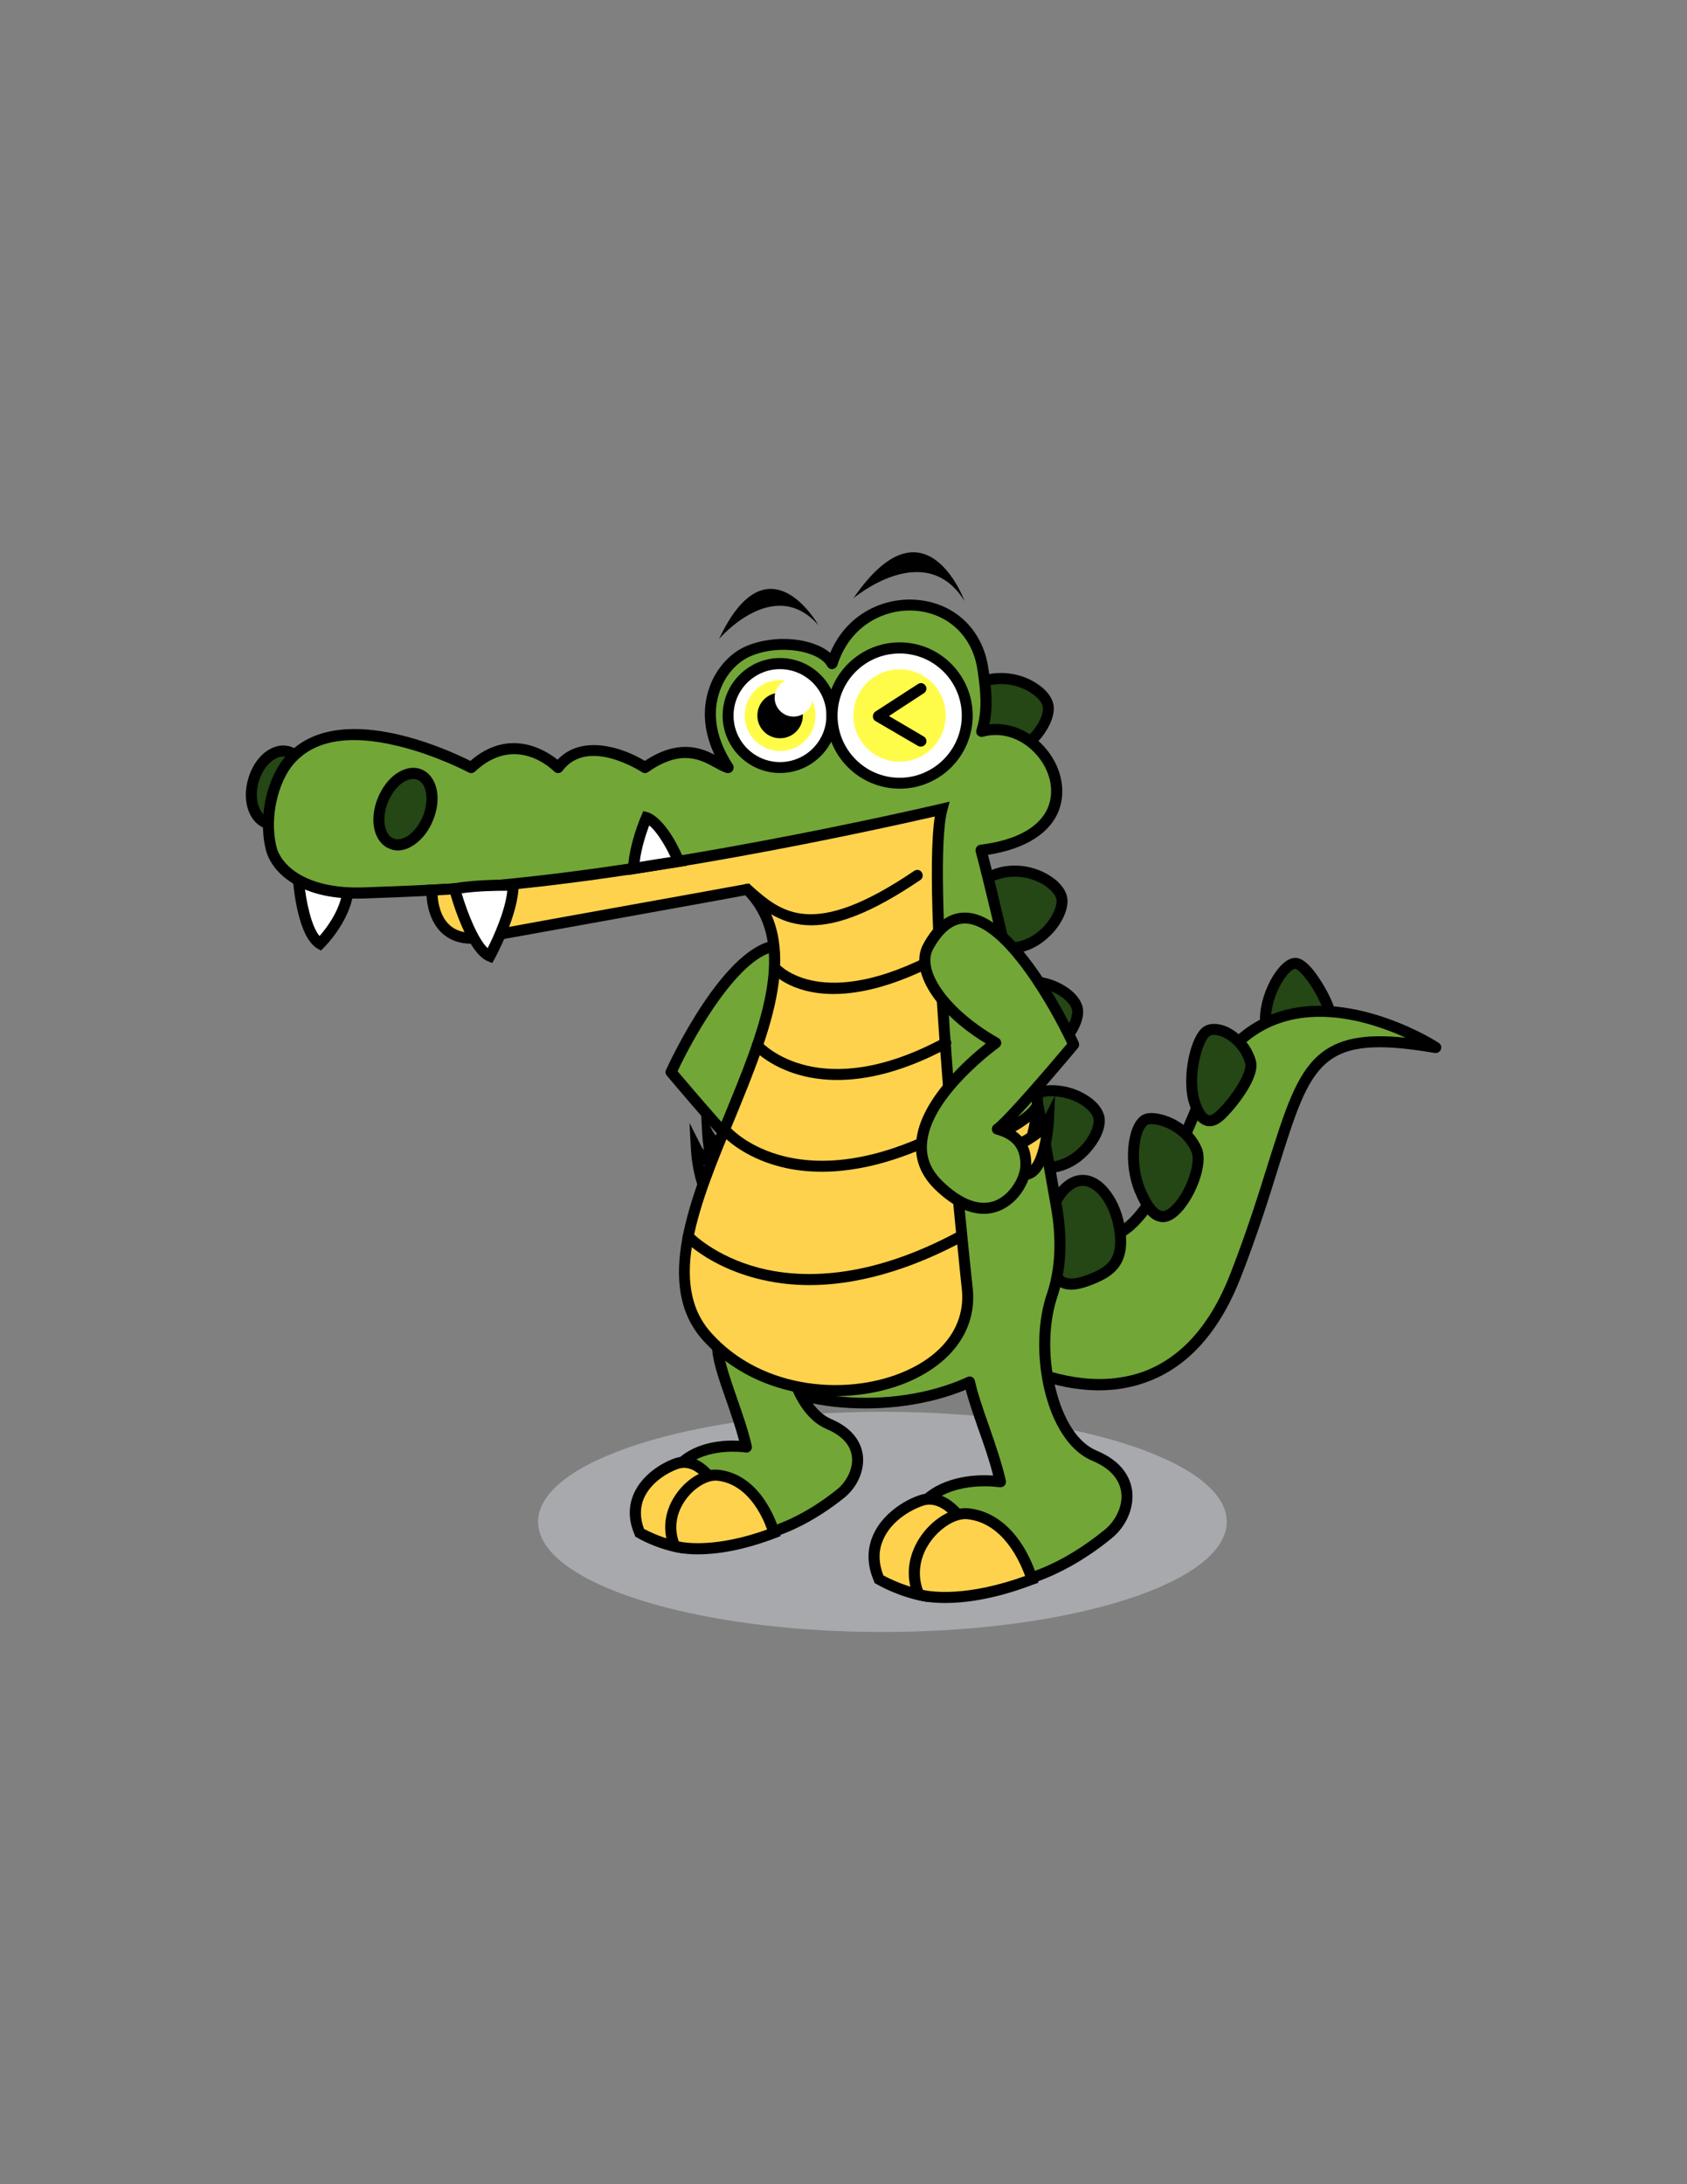 <?xml version="1.0" encoding="UTF-8"?>
<!DOCTYPE svg PUBLIC "-//W3C//DTD SVG 1.1//EN" "http://www.w3.org/Graphics/SVG/1.1/DTD/svg11.dtd">
<!-- Creator: CorelDRAW X7 -->
<svg xmlns="http://www.w3.org/2000/svg" xml:space="preserve" width="8.5in" height="11in" version="1.1" style="shape-rendering:geometricPrecision; text-rendering:geometricPrecision; image-rendering:optimizeQuality; fill-rule:evenodd; clip-rule:evenodd"
viewBox="0 0 8500 11000"
 xmlns:xlink="http://www.w3.org/1999/xlink">
 <rect x="0" y="0" width="8500" height="11000" fill="#808080" stroke="none"/>
 <defs>
  <style type="text/css">
   <![CDATA[
    .fil1 {fill:black;fill-rule:nonzero}
    .fil3 {fill:#254615;fill-rule:nonzero}
    .fil2 {fill:#72A637;fill-rule:nonzero}
    .fil5 {fill:#A7A9AC;fill-rule:nonzero}
    .fil0 {fill:#FFD24E;fill-rule:nonzero}
    .fil6 {fill:#FFFC49;fill-rule:nonzero}
    .fil4 {fill:white;fill-rule:nonzero}
   ]]>
  </style>
 </defs>
 <g id="Layer_x0020_1">

  <g id="_394034429648">
   <path class="fil0" d="M3821 5874c0,0 -211,-79 -256,-167 0,0 24,472 256,167z"/>
   <path class="fil1" d="M3686 6005c-9,0 -18,-2 -27,-4 -47,-15 -82,-71 -104,-165 -14,-65 -17,-125 -17,-127l-7 -131 59 117c33,64 185,132 241,153l35 13 -23 30c-58,76 -110,114 -157,114zm-84 -216l0 0c13,74 38,147 74,158 24,8 59,-14 100,-61 -44,-19 -118,-54 -174,-97z"/>
   <path class="fil0" d="M3765 5951c0,0 -212,-79 -257,-167 0,0 24,472 257,167z"/>
   <path class="fil1" d="M3629 6081c-9,0 -18,-1 -27,-4 -47,-15 -82,-70 -103,-164 -15,-65 -18,-125 -18,-128l-7 -130 59 117c33,64 185,132 241,153l35 13 -22 30c-59,76 -110,113 -158,113zm-83 -215l0 0c12,74 37,147 73,158 24,8 59,-14 100,-61 -44,-19 -118,-54 -173,-97z"/>
   <path class="fil2" d="M4114 4906c71,130 -86,342 -340,485 0,0 589,419 289,714 -272,268 -437,14 -441,-93 -2,-73 21,-153 143,-187 -72,-53 -384,-426 -384,-426 0,0 457,-1002 733,-493z"/>
   <path class="fil1" d="M3834 6252c-30,0 -56,-6 -78,-15 -107,-42 -159,-159 -162,-224 -3,-95 37,-162 118,-198 -107,-106 -341,-385 -352,-398 -7,-8 -9,-20 -4,-29 12,-27 296,-644 567,-654 85,-3 157,51 216,159l0 0c73,135 -61,346 -315,501 91,71 334,281 351,497 7,88 -24,167 -93,234 -99,98 -183,127 -248,127zm-420 -857l0 0c94,111 313,367 368,408 8,6 13,17 11,27 -2,11 -10,19 -20,22 -88,24 -126,73 -123,159 2,52 48,143 126,174 77,31 170,-3 267,-99 57,-56 82,-119 77,-191 -19,-235 -359,-479 -362,-482 -8,-5 -13,-14 -12,-24 0,-9 6,-18 14,-22 242,-136 390,-337 330,-448l0 0c-48,-88 -103,-131 -165,-129 -190,6 -427,424 -511,605z"/>
   <path class="fil3" d="M6524 4851c64,-4 201,245 178,287 -19,35 -123,82 -193,102 -62,18 -123,35 -132,-91 -9,-125 83,-293 147,-298z"/>
   <path class="fil1" d="M6446 5280c-17,0 -34,-4 -50,-15 -27,-19 -42,-55 -47,-114 -10,-134 89,-321 173,-327 37,-3 81,34 130,111 5,6 104,161 75,216 -27,50 -154,100 -211,116 -22,6 -46,13 -70,13zm80 -401l0 0c-41,4 -130,148 -121,268 3,38 11,64 23,73 15,10 44,1 73,-7 80,-22 162,-66 176,-87 2,-22 -39,-123 -98,-198 -30,-39 -48,-49 -53,-49z"/>
   <path class="fil4" d="M1504 4433c0,0 20,268 109,320 0,0 118,-116 140,-257 0,0 -123,-143 -249,-63z"/>
   <path class="fil1" d="M1617 4787l-18 -10c-99,-58 -120,-313 -123,-342l-1 -17 14 -9c116,-73 237,13 285,69l8 10 -2 13c-23,147 -143,266 -148,271l-15 15zm-84 -339l0 0c9,89 35,217 77,266 31,-35 94,-116 113,-209 -26,-26 -107,-96 -190,-57z"/>
   <path class="fil3" d="M1526 4002c-28,99 -107,165 -176,145 -69,-19 -102,-116 -74,-216 28,-100 107,-165 176,-145 69,19 102,116 74,216z"/>
   <path class="fil1" d="M1376 4178c-11,0 -22,-1 -33,-4 -85,-24 -126,-134 -93,-250 15,-54 44,-101 81,-132 41,-33 86,-45 129,-33 85,24 126,134 93,250 -29,101 -103,169 -177,169zm51 -368l0 0c-20,0 -40,9 -60,25 -29,24 -52,61 -64,104 -24,83 2,166 55,181 53,15 118,-42 141,-126 24,-83 -1,-167 -54,-182 -6,-1 -12,-2 -18,-2z"/>
   <path class="fil5" d="M6181 7664c0,306 -777,555 -1735,555 -958,0 -1735,-249 -1735,-555 0,-306 777,-554 1735,-554 958,0 1735,248 1735,554z"/>
   <path class="fil2" d="M5098 6859c0,0 787,453 1131,-444 368,-958 233,-1271 1005,-1140 0,0 -855,-554 -1189,269 -334,822 -492,764 -721,542 -228,-223 -483,666 -226,773z"/>
   <path class="fil1" d="M5537 7002c-236,0 -430,-106 -452,-118 -79,-34 -122,-132 -123,-276 0,-220 104,-518 238,-575 35,-15 88,-21 144,33 96,93 170,148 245,133 120,-25 256,-237 430,-666 94,-231 238,-379 427,-438 155,-49 343,-37 544,34 151,53 255,120 259,123 11,7 16,21 11,33 -5,13 -18,20 -31,18 -576,-98 -620,44 -787,574 -46,149 -104,334 -187,548 -108,281 -270,462 -482,537 -80,29 -160,40 -236,40zm-289 -924l0 0c-10,0 -19,3 -26,6 -102,43 -205,307 -204,523 0,71 12,194 91,226 1,1 2,1 3,2 2,1 196,110 428,110 69,0 143,-10 215,-35 196,-70 347,-240 448,-505 82,-212 140,-397 186,-545 85,-268 140,-445 255,-546 95,-82 223,-110 438,-88 -33,-15 -71,-31 -112,-45 -132,-47 -327,-90 -507,-33 -173,54 -305,191 -392,406 -187,460 -327,669 -470,699 -110,23 -207,-60 -296,-147 -22,-22 -41,-28 -57,-28z"/>
   <path class="fil3" d="M5537 5630c13,73 -81,221 -222,246 -141,25 -275,-83 -288,-155 -13,-72 81,-199 222,-224 141,-25 275,61 288,133z"/>
   <path class="fil1" d="M5273 5908c-137,0 -259,-101 -273,-182 -8,-45 14,-103 60,-153 48,-54 114,-90 184,-103 70,-12 145,-1 210,33 61,31 103,77 111,123 8,45 -15,107 -60,162 -28,36 -91,99 -185,116 -16,3 -32,4 -47,4zm26 -387l0 0c-15,0 -30,1 -45,4 -79,14 -130,59 -153,85 -38,42 -50,83 -46,106 10,59 132,155 255,133 77,-14 128,-66 152,-95 39,-49 52,-96 48,-119l0 0c-4,-22 -31,-57 -82,-83 -39,-20 -85,-31 -129,-31z"/>
   <path class="fil3" d="M5429 5082c12,72 -82,221 -223,246 -140,25 -274,-84 -287,-156 -13,-72 81,-198 221,-223 141,-25 276,60 289,133z"/>
   <path class="fil1" d="M5164 5359c-136,0 -258,-101 -273,-182 -8,-45 15,-102 60,-153 49,-54 114,-90 185,-103 70,-12 144,-1 209,33 62,32 103,78 111,123 16,87 -90,250 -245,278 -15,3 -31,4 -47,4zm27 -387l0 0c-16,0 -31,1 -46,4 -78,14 -129,59 -152,85 -38,42 -51,84 -47,106 11,59 133,155 256,133 126,-22 210,-155 199,-214 -4,-22 -30,-56 -81,-83 -40,-20 -85,-31 -129,-31z"/>
   <path class="fil3" d="M5350 4525c13,72 -81,221 -222,246 -141,25 -275,-84 -288,-156 -13,-72 81,-198 222,-223 141,-25 275,60 288,133z"/>
   <path class="fil1" d="M5086 4802c-137,0 -259,-101 -273,-182 -8,-45 14,-102 60,-153 48,-54 114,-90 184,-103 70,-12 145,-1 210,33 61,32 102,77 110,123 8,45 -14,107 -59,163 -29,35 -91,98 -185,115 -16,3 -32,4 -47,4zm28 -387l0 0c-16,0 -31,1 -47,4 -79,14 -130,59 -153,85 -38,42 -51,84 -47,106 11,59 133,155 256,133 76,-13 128,-65 152,-95 38,-48 52,-95 48,-119 -9,-45 -98,-114 -209,-114z"/>
   <path class="fil3" d="M5281 3554c13,73 -81,221 -222,246 -141,25 -275,-83 -288,-155 -13,-72 81,-198 222,-223 141,-25 275,60 288,132z"/>
   <path class="fil1" d="M5017 3832c-137,0 -259,-101 -273,-182 -8,-45 14,-102 60,-153 48,-54 114,-90 184,-103 70,-12 145,-1 210,33 61,32 102,77 110,123l0 0c16,87 -90,250 -244,278 -16,3 -32,4 -47,4zm28 -387l0 0c-16,0 -31,1 -47,4 -79,14 -130,59 -153,85 -38,42 -50,84 -46,106 10,59 132,155 255,133 126,-22 210,-155 200,-214 -8,-45 -98,-114 -209,-114z"/>
   <path class="fil3" d="M5442 5945c91,-11 182,105 201,260 20,156 -55,200 -140,236 -188,77 -201,-26 -221,-182 -19,-155 68,-302 160,-314z"/>
   <path class="fil1" d="M5397 6495c-23,0 -43,-5 -60,-15 -59,-35 -69,-115 -82,-216 -10,-79 5,-162 41,-229 36,-67 88,-110 142,-117 55,-7 109,20 153,78 42,53 70,126 80,206 22,175 -70,228 -158,264 -46,19 -84,29 -116,29zm57 -523l0 0c-3,0 -6,0 -9,1 -35,4 -73,38 -100,89 -31,57 -43,128 -35,194 11,84 20,155 55,176 24,13 66,8 127,-17 81,-33 141,-70 124,-206 -9,-70 -33,-134 -68,-179 -29,-38 -62,-58 -94,-58z"/>
   <path class="fil3" d="M5769 5640c42,-26 205,20 261,152 29,71 -37,243 -116,310 -60,51 -114,26 -169,-105 -56,-132 -39,-318 24,-357z"/>
   <path class="fil1" d="M5859 6155c-7,0 -13,-1 -20,-3 -45,-10 -83,-56 -120,-145 -60,-142 -42,-342 35,-390 35,-22 92,-7 115,0 85,27 154,88 186,164 37,87 -41,272 -123,342 -24,21 -49,32 -73,32zm-76 -491l0 0c-44,27 -67,194 -13,322 38,90 68,109 82,112 5,1 19,5 44,-17 77,-65 131,-224 108,-278 -38,-91 -126,-125 -152,-133 -39,-12 -63,-9 -69,-6z"/>
   <path class="fil3" d="M6081 5193c56,-35 187,35 220,156 18,65 -87,207 -153,268 -47,44 -100,43 -133,-78 -33,-121 12,-311 66,-346z"/>
   <path class="fil1" d="M6095 5672c-8,0 -15,-1 -20,-3 -39,-11 -67,-51 -87,-123 -33,-124 9,-331 78,-376 27,-17 65,-18 107,-3 55,22 129,80 155,175 24,88 -109,248 -161,296 -28,26 -53,34 -72,34zm22 -460l0 0c-8,0 -15,1 -21,5 -37,24 -86,196 -54,315 19,70 42,82 48,84 13,3 30,-10 39,-19 74,-69 157,-196 145,-241 -19,-70 -75,-119 -121,-137 -13,-5 -26,-7 -36,-7z"/>
   <path class="fil2" d="M5513 7330c-218,-91 -307,-539 -209,-815 39,-120 49,-263 20,-429 -180,-1057 -381,-1804 -381,-1804 650,-77 343,-692 4,-598 36,-115 18,-226 6,-313 -59,-414 -629,-440 -761,-29 -51,-93 -264,-130 -422,-63 -142,61 -291,297 -101,587 -69,-17 -190,-163 -419,0 0,0 -292,-194 -438,0 0,0 -209,-215 -438,0 0,0 -657,-352 -921,-30 -68,82 -129,261 -87,435 22,91 142,237 466,226 323,-10 1513,-59 2010,-217 779,826 -466,2257 -90,2604 212,197 743,254 1133,76 29,135 117,331 155,502 0,0 -522,-86 -478,445 264,135 625,141 1021,-180 111,-91 167,-298 -70,-397z"/>
   <path class="fil1" d="M4918 8022c-117,0 -242,-25 -369,-90 -9,-4 -14,-13 -15,-22 -14,-167 25,-293 114,-376 115,-105 280,-108 356,-103 -19,-77 -47,-157 -75,-235 -24,-70 -48,-138 -63,-197 -377,156 -908,114 -1133,-94 -166,-154 -52,-472 92,-875 198,-553 444,-1240 9,-1718 -507,154 -1658,202 -2001,213 -150,5 -271,-22 -362,-79 -98,-62 -125,-138 -132,-168 -42,-176 14,-364 92,-459 254,-311 829,-42 939,13 195,-169 377,-56 439,-6 125,-131 332,-60 440,6 163,-108 276,-70 351,-31 -64,-136 -54,-248 -31,-322 30,-102 104,-188 191,-225 143,-61 334,-42 423,34 86,-203 277,-281 437,-267 192,16 333,152 360,346l2 12c11,77 24,170 3,269 99,-11 199,28 274,110 86,94 115,217 77,321 -44,118 -171,197 -358,226 39,151 215,849 374,1776 28,163 20,312 -22,443 -46,130 -51,302 -13,462 39,164 114,280 207,319 133,55 171,139 180,200 12,86 -28,182 -104,243 -144,118 -392,274 -682,274zm-330 -132l0 0c183,87 540,170 977,-185 50,-40 95,-115 84,-192 -10,-67 -60,-121 -147,-157 -236,-99 -327,-563 -224,-850 39,-122 45,-262 19,-415 -179,-1044 -379,-1795 -381,-1802 -2,-8 0,-16 4,-23 5,-7 12,-11 20,-12 183,-22 305,-91 343,-195 31,-83 6,-186 -65,-263 -73,-79 -171,-111 -264,-86 -10,3 -20,0 -28,-7 -7,-7 -9,-18 -6,-28 33,-103 18,-206 7,-288l-2 -12c-23,-167 -145,-285 -310,-299 -149,-13 -330,67 -396,274 -4,11 -13,18 -24,20 -11,1 -22,-5 -27,-15 -42,-76 -238,-114 -387,-50 -56,24 -128,86 -159,190 -24,77 -31,201 70,355 6,10 6,22 -1,32 -6,9 -18,13 -29,11 -18,-5 -37,-15 -59,-27 -72,-40 -171,-95 -337,22 -9,7 -22,7 -31,1 -1,-1 -72,-47 -158,-70 -108,-28 -190,-7 -243,63 -5,7 -12,11 -20,11 -8,1 -16,-2 -22,-8 -8,-8 -193,-192 -399,1 -9,8 -22,10 -32,4 -2,-1 -164,-87 -356,-133 -250,-61 -429,-28 -531,97 -67,82 -119,254 -81,411 19,80 133,214 438,204 345,-11 1511,-59 2003,-215 10,-4 21,-1 28,7 475,503 220,1216 16,1788 -132,368 -246,686 -107,815 195,181 709,250 1103,71 7,-4 16,-4 24,0 7,4 12,11 14,19 14,63 41,142 70,224 32,92 65,188 86,278 2,9 -1,19 -7,26 -7,6 -16,9 -25,8 -2,0 -220,-35 -350,85 -74,68 -107,174 -98,315z"/>
   <path class="fil2" d="M3340 7679c232,118 550,123 897,-159 98,-79 147,-261 -61,-348 -192,-81 -270,-474 -184,-717 0,0 -361,-102 -376,320 -4,112 103,329 144,513 0,0 -459,-76 -420,391z"/>
   <path class="fil1" d="M3653 7783c-104,0 -213,-22 -326,-79 -9,-5 -14,-13 -15,-23 -12,-147 22,-259 102,-332 99,-92 241,-97 310,-93 -17,-65 -41,-134 -64,-201 -40,-113 -74,-212 -72,-281 5,-142 49,-244 130,-303 119,-87 275,-44 281,-42 8,2 14,7 18,14 3,6 4,14 1,22 -96,269 16,617 169,681 118,50 152,125 160,179 11,77 -25,162 -92,217 -128,103 -346,241 -602,241zm-287 -122l0 0c357,171 687,-27 854,-162 42,-35 81,-100 72,-166 -8,-58 -52,-104 -127,-136 -201,-84 -283,-466 -209,-721 -45,-6 -135,-11 -206,40 -66,48 -102,136 -106,260 -2,59 32,157 68,261 28,81 58,165 76,245 2,9 -1,18 -7,25 -7,7 -16,10 -25,8 -2,0 -192,-30 -305,75 -64,58 -92,150 -85,271z"/>
   <path class="fil0" d="M3223 7719c0,0 99,59 215,76 73,10 111,-122 159,-327 0,0 -80,-134 -187,-98 -107,37 -268,161 -187,349z"/>
   <path class="fil1" d="M3447 7823c-4,0 -9,0 -13,-1 -120,-17 -221,-76 -225,-79l-8 -4 -3 -9c-32,-73 -33,-143 -4,-209 42,-93 138,-154 207,-177 127,-43 216,104 220,110l6 10 -3 10c-49,210 -88,349 -177,349zm-202 -123l0 0c25,13 106,54 197,67 53,8 96,-169 125,-293 -18,-27 -78,-101 -148,-77 -59,20 -139,70 -174,147 -21,48 -21,101 0,156z"/>
   <path class="fil0" d="M3399 7787c0,0 172,57 501,-68 0,0 -71,-267 -283,-290 -113,-12 -299,169 -218,358z"/>
   <path class="fil1" d="M3516 7828c-80,0 -122,-14 -126,-15l-11 -4 -5 -11c-40,-92 -26,-194 37,-280 57,-77 141,-124 209,-116 95,10 179,67 241,166 46,72 65,141 66,144l6 24 -23 9c-175,67 -307,83 -394,83zm-96 -65l0 0c42,9 194,30 445,-60 -22,-63 -96,-229 -251,-246 -47,-5 -114,34 -158,94 -48,66 -61,142 -36,212z"/>
   <path class="fil4" d="M4192 3604c0,144 -117,262 -262,262 -144,0 -261,-118 -261,-262 0,-145 117,-262 261,-262 145,0 262,117 262,262z"/>
   <path class="fil1" d="M3930 3893c-159,0 -289,-130 -289,-289 0,-160 130,-290 289,-290 160,0 290,130 290,290 0,159 -130,289 -290,289zm0 -523l0 0c-129,0 -234,105 -234,234 0,129 105,234 234,234 129,0 234,-105 234,-234 0,-129 -105,-234 -234,-234z"/>
   <path class="fil6" d="M4109 3604c0,98 -80,178 -179,178 -98,0 -178,-80 -178,-178 0,-99 80,-179 178,-179 99,0 179,80 179,179z"/>
   <path class="fil1" d="M4045 3604c0,63 -51,114 -115,114 -63,0 -114,-51 -114,-114 0,-64 51,-115 114,-115 64,0 115,51 115,115z"/>
   <path class="fil4" d="M4094 3514c0,52 -43,95 -96,95 -52,0 -95,-43 -95,-95 0,-53 43,-96 95,-96 53,0 96,43 96,96z"/>
   <path class="fil4" d="M4874 3604c0,188 -153,340 -341,340 -188,0 -341,-152 -341,-340 0,-188 153,-341 341,-341 188,0 341,153 341,341z"/>
   <path class="fil1" d="M4533 3972c-203,0 -369,-165 -369,-368 0,-203 166,-369 369,-369 203,0 368,166 368,369 0,203 -165,368 -368,368zm0 -681l0 0c-173,0 -313,140 -313,313 0,172 140,313 313,313 172,0 313,-141 313,-313 0,-173 -141,-313 -313,-313z"/>
   <path class="fil6" d="M4765 3604c0,128 -104,232 -232,232 -129,0 -233,-104 -233,-232 0,-129 104,-233 233,-233 128,0 232,104 232,233z"/>
   <path class="fil1" d="M4300 3013c0,0 361,-306 560,14 0,0 -198,-543 -560,-14z"/>
   <path class="fil1" d="M3623 3218c0,0 277,-325 501,-69 0,0 -255,-455 -501,69z"/>
   <path class="fil3" d="M2156 4121c-39,96 -121,153 -184,128 -63,-26 -82,-124 -43,-220 39,-96 122,-154 185,-128 62,25 81,124 42,220z"/>
   <path class="fil1" d="M2004 4283c-15,0 -29,-3 -42,-9 -78,-31 -104,-144 -58,-256 21,-51 54,-95 93,-122 43,-29 88,-37 127,-21 78,32 104,145 58,256 -21,52 -54,95 -93,122 -28,20 -57,30 -85,30zm78 -360l0 0c-22,0 -42,11 -54,19 -30,21 -56,56 -73,97 -33,80 -20,165 28,184 28,12 59,-5 74,-15 31,-22 57,-56 74,-98 32,-80 20,-164 -28,-183 -7,-3 -14,-4 -21,-4z"/>
   <path class="fil0" d="M2176 4483c0,0 -14,288 264,236 278,-52 1186,-213 1325,-240 535,529 -682,1718 -202,2253 433,483 1366,272 1311,-243 -56,-514 -208,-2117 -128,-2414 0,0 -1512,360 -2570,408z"/>
   <path class="fil1" d="M4211 7031c-238,0 -491,-83 -669,-281 -247,-275 -67,-711 107,-1133 173,-418 351,-850 106,-1108 -93,18 -369,67 -661,120 -256,46 -521,94 -649,117 -90,17 -162,2 -214,-43 -89,-78 -83,-216 -82,-222l1 -25 25 -1c1043,-48 2549,-404 2564,-407l46 -11 -12 45c-77,285 66,1832 128,2404 22,199 -93,370 -314,469 -109,48 -240,76 -376,76zm-437 -2582l0 0 10 10c286,283 98,738 -83,1179 -176,425 -341,826 -117,1075 261,292 700,316 980,191 198,-88 301,-238 282,-412 -2,-20 -207,-1927 -136,-2380 -250,57 -1557,350 -2505,397 2,38 14,110 63,152 39,34 95,44 167,31 128,-24 393,-72 649,-118 295,-53 601,-108 675,-122l15 -3z"/>
   <path class="fil4" d="M2291 4477c0,0 81,300 177,338 0,0 117,-215 117,-357 0,0 -175,-4 -294,19z"/>
   <path class="fil1" d="M2480 4850l-22 -9c-106,-42 -186,-325 -194,-357l-8 -29 29 -6c121,-22 294,-19 301,-19l27 1 0 27c0,147 -116,362 -121,371l-12 21zm-154 -351l0 0c29,98 82,230 131,276 28,-55 89,-187 99,-289 -48,0 -148,1 -230,13z"/>
   <path class="fil4" d="M3420 4338c0,0 -85,-200 -163,-220 0,0 -58,132 -65,256 0,0 117,-19 228,-36z"/>
   <path class="fil1" d="M3162 4407l2 -34c7,-128 65,-260 68,-266l9 -22 23 6c15,4 95,34 182,236l14 33 -36 6c-109,16 -226,36 -228,36l-34 5zm109 -250l0 0c-14,38 -39,110 -48,184 36,-6 95,-16 156,-25 -29,-61 -72,-131 -108,-159z"/>
   <path class="fil1" d="M4088 4660c-142,0 -241,-71 -342,-160 -11,-11 -12,-28 -2,-40 10,-11 28,-12 39,-2 153,136 310,276 823,-72 13,-9 30,-6 38,7 9,13 6,30 -7,39 -245,166 -416,228 -549,228z"/>
   <path class="fil1" d="M4200 5006c-220,0 -313,-108 -319,-116 -9,-11 -7,-29 4,-39 12,-9 30,-8 39,4 3,4 219,247 798,-64 14,-8 31,-2 38,11 7,14 2,30 -11,38 -236,126 -416,166 -549,166z"/>
   <path class="fil1" d="M4219 5439c-278,0 -415,-145 -424,-155 -10,-11 -9,-29 2,-39 12,-10 29,-10 39,2 12,13 298,313 916,-19 14,-8 30,-2 38,11 7,14 2,30 -12,38 -227,122 -413,162 -559,162z"/>
   <path class="fil1" d="M4142 5901c-70,0 -140,-7 -210,-25 -191,-49 -285,-151 -289,-155 -10,-11 -9,-29 2,-39 12,-11 29,-10 40,2 1,1 88,95 265,139 297,74 613,-46 826,-161 13,-7 30,-2 37,11 8,14 2,31 -11,38 -174,93 -413,190 -660,190z"/>
   <path class="fil1" d="M4078 6472c-90,0 -181,-11 -272,-35 -234,-62 -354,-185 -359,-190 -10,-11 -10,-29 1,-40 11,-10 29,-10 40,1l0 0c1,2 115,119 336,177 204,53 543,65 1002,-182 13,-7 30,-2 37,11 8,14 3,31 -11,38 -201,108 -480,220 -774,220z"/>
   <path class="fil0" d="M4429 7953c0,0 113,67 244,86 84,12 127,-138 181,-371 0,0 -90,-153 -212,-112 -122,41 -305,183 -213,397z"/>
   <path class="fil1" d="M4683 8068c-4,0 -9,-1 -14,-1 -135,-20 -249,-87 -254,-90l-8 -4 -3 -9c-36,-82 -37,-161 -4,-235 47,-105 155,-173 233,-199 142,-48 241,116 245,123l6 10 -3 11c-55,236 -99,394 -198,394zm-232 -134l0 0c27,15 121,62 226,78 60,8 104,-154 148,-339 -21,-29 -91,-118 -174,-90 -68,23 -161,80 -200,169 -26,56 -25,118 0,182z"/>
   <path class="fil0" d="M4629 8030c0,0 196,65 570,-77 0,0 -80,-304 -322,-330 -128,-14 -340,192 -248,407z"/>
   <path class="fil1" d="M4762 8073c-90,0 -138,-15 -142,-17l-11 -4 -5 -11c-45,-103 -29,-217 42,-314 63,-85 159,-139 234,-131 107,11 202,76 272,187 52,82 73,160 74,163l6 25 -23 8c-198,76 -348,94 -447,94zm-112 -66l0 0c45,10 221,36 515,-70 -25,-70 -110,-267 -291,-286 -55,-6 -132,40 -183,109 -56,76 -71,166 -41,247z"/>
   <path class="fil0" d="M4969 5735c0,0 212,-78 256,-166 0,0 -23,471 -256,166z"/>
   <path class="fil1" d="M5105 5866c-48,0 -100,-38 -158,-114l-23 -30 36 -13c56,-21 208,-89 241,-153l59 -116 -7 130c0,3 -3,63 -18,128 -21,94 -56,149 -104,164 -8,3 -17,4 -26,4zm-90 -119l0 0c41,48 76,69 100,62 36,-11 61,-85 73,-159 -55,44 -129,78 -173,97z"/>
   <path class="fil0" d="M5026 5812c0,0 212,-79 256,-167 0,0 -23,472 -256,167z"/>
   <path class="fil1" d="M5162 5943c-48,0 -100,-38 -158,-114l-23 -30 35 -13c56,-21 209,-89 241,-153l59 -116 -6 130c0,2 -3,63 -18,127 -21,95 -56,150 -104,165 -9,2 -17,4 -26,4zm-91 -119l0 0c42,47 77,69 101,62 36,-12 60,-85 73,-159 -55,43 -129,78 -174,97z"/>
   <path class="fil2" d="M4676 4767c-70,131 87,342 341,485 0,0 -589,420 -289,715 272,267 437,14 441,-93 2,-74 -21,-154 -144,-187 73,-54 385,-427 385,-427 0,0 -457,-1001 -734,-493z"/>
   <path class="fil1" d="M4957 6113c-66,0 -150,-29 -249,-126 -68,-68 -99,-146 -92,-235 17,-215 260,-425 351,-497 -254,-154 -389,-365 -315,-501 59,-108 131,-161 216,-158 270,9 555,627 567,653 4,10 3,21 -4,29 -11,14 -245,293 -352,398 81,37 121,103 117,199 -2,65 -55,181 -161,223 -22,9 -48,15 -78,15zm-96 -1462l0 0c-59,0 -113,44 -160,130 -60,110 88,311 330,447 8,5 13,13 14,23 0,9 -4,18 -12,24 -3,2 -343,247 -362,482 -6,72 19,134 76,190 98,96 190,130 267,100 79,-32 125,-123 127,-174 3,-86 -35,-136 -123,-160 -10,-2 -18,-11 -20,-21 -2,-11 2,-21 11,-28 55,-40 274,-296 368,-408 -85,-180 -321,-598 -511,-605 -2,0 -3,0 -5,0z"/>
   <path class="fil1" d="M4640 3760c-5,0 -10,-1 -14,-3l-214 -125c-9,-5 -14,-14 -14,-24 0,-9 4,-18 12,-24l215 -139c13,-9 30,-5 38,8 9,12 5,30 -8,38l-176 115 175 103c13,7 18,24 10,38 -5,8 -14,13 -24,13z"/>
  </g>
 </g>
</svg>
